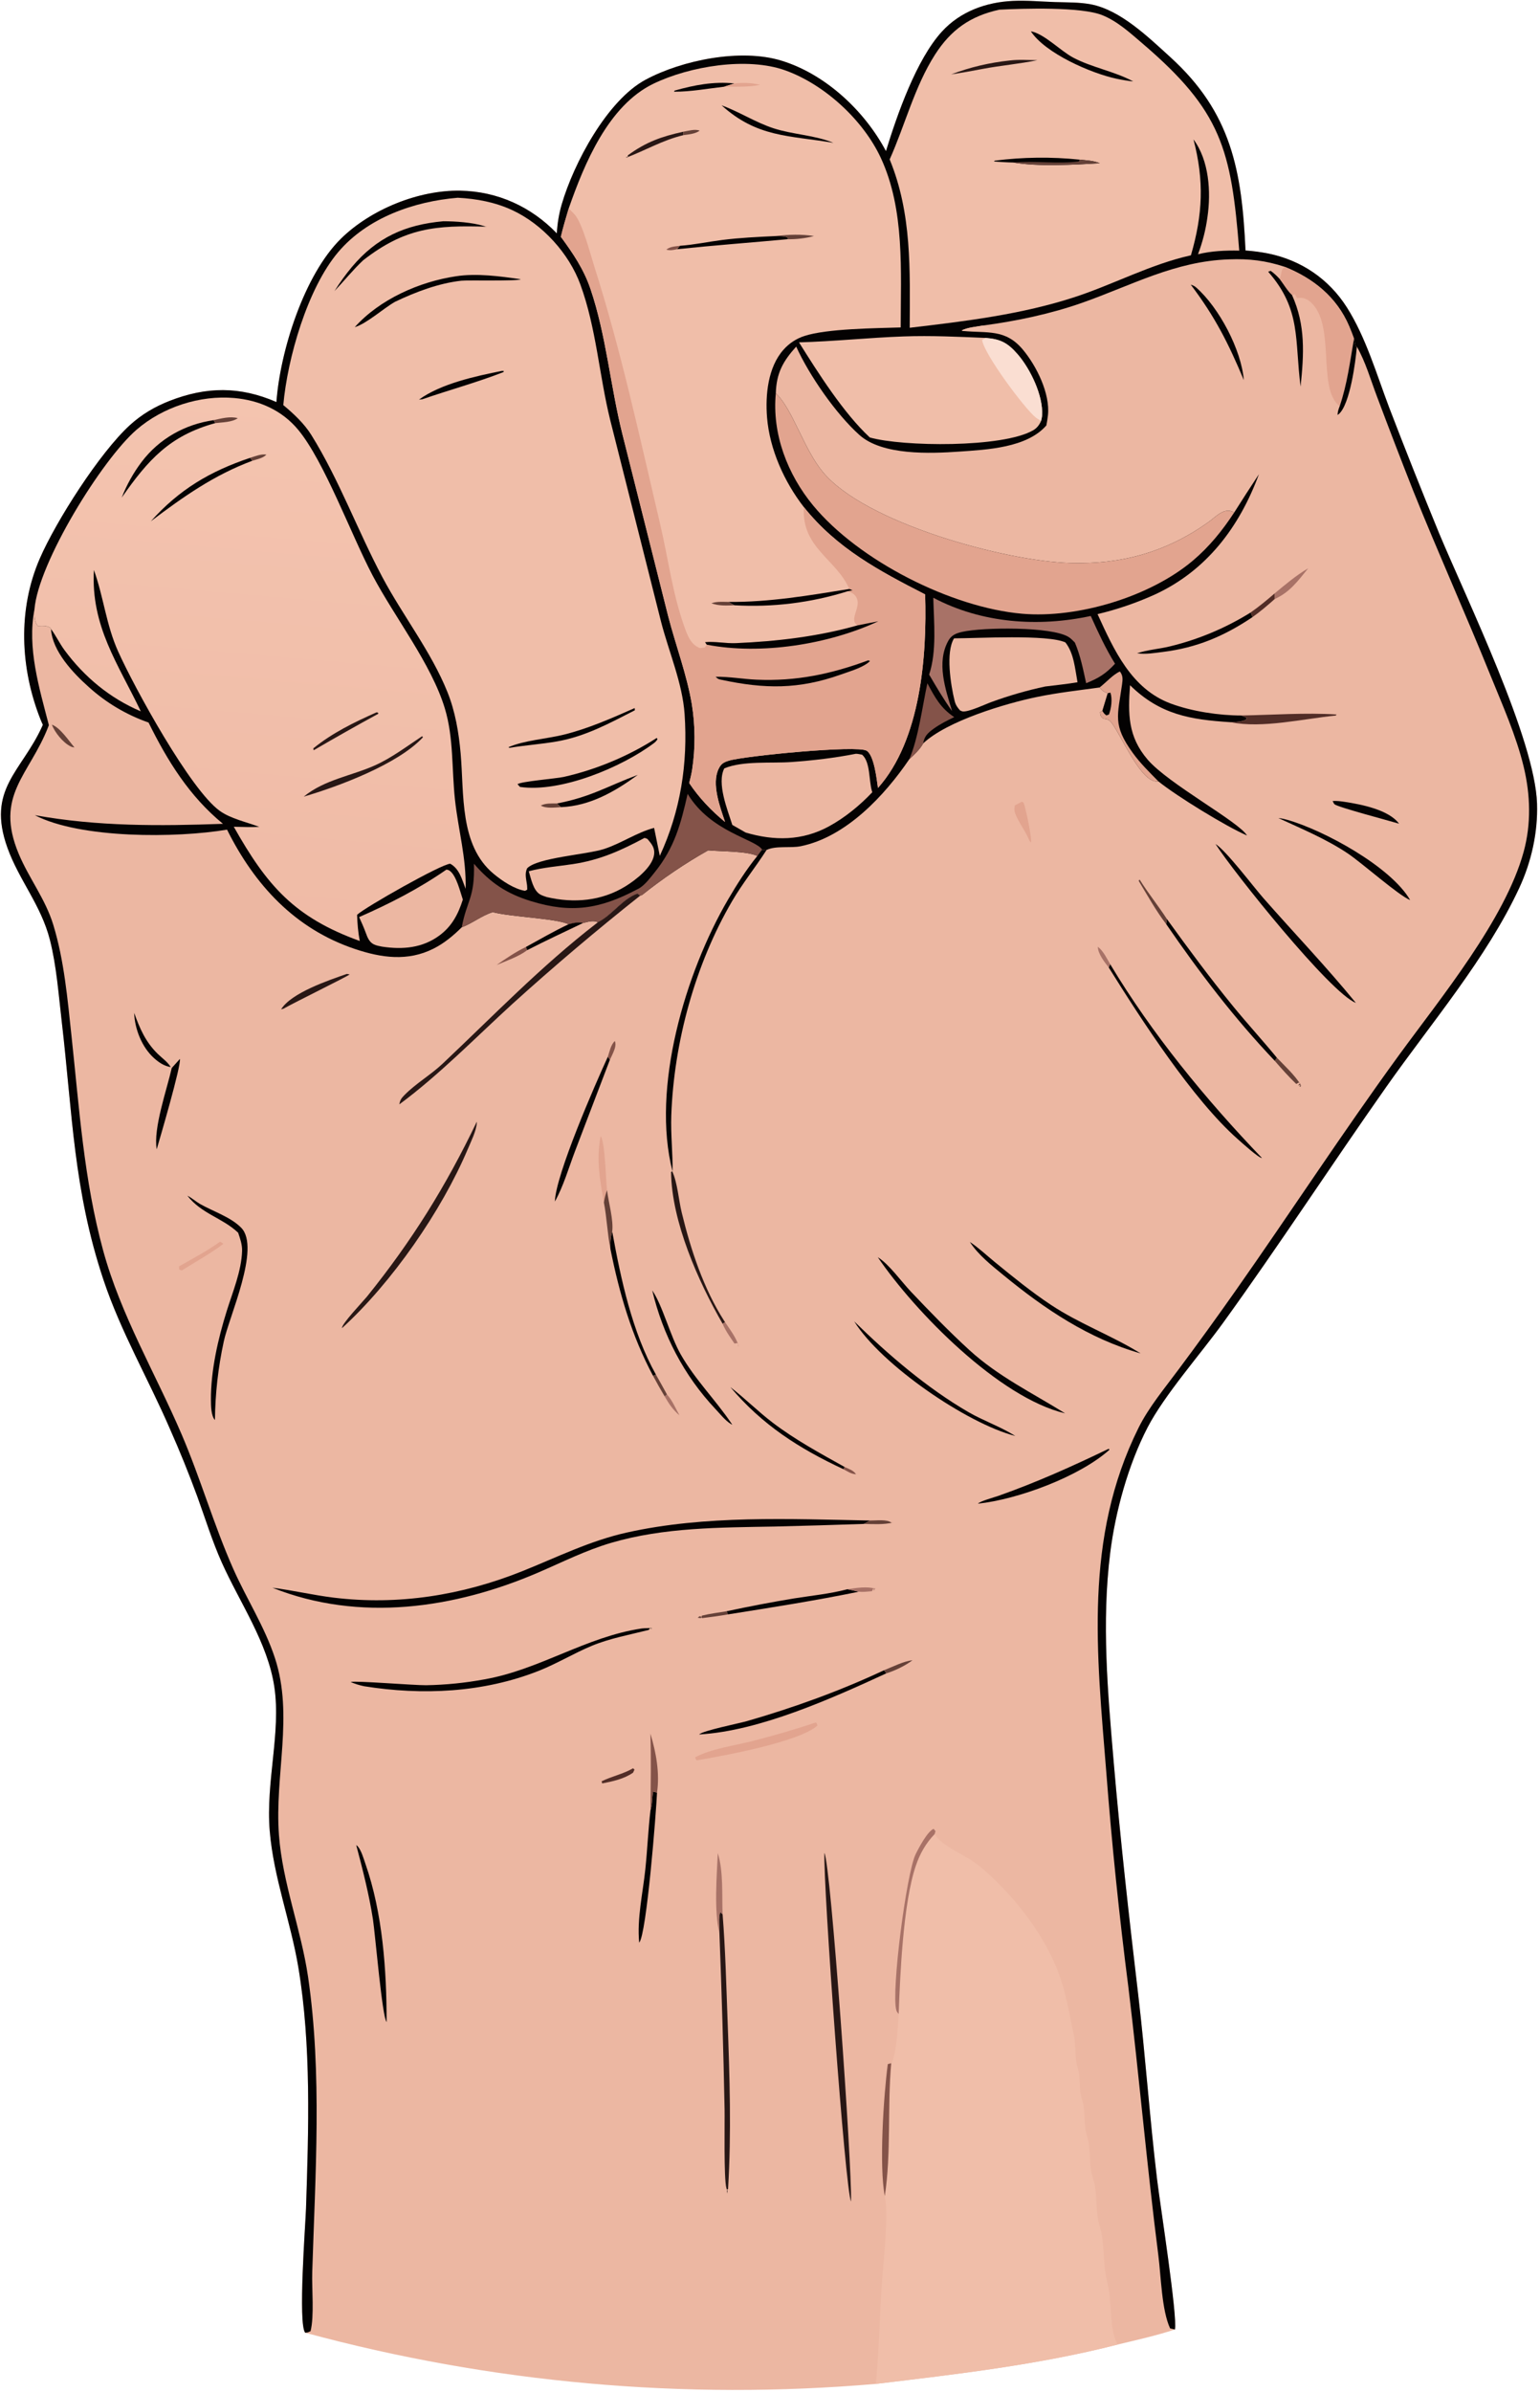 <svg width="489" height="759" viewBox="0 0 489 759" fill="none" xmlns="http://www.w3.org/2000/svg">
<path d="M281.32 47.949C284.874 36.357 290.996 18.848 299.118 9.989C304.956 3.622 313.13 0.69 321.616 0.287C326.034 0.078 330.586 0.51 335.016 0.656C338.738 0.779 342.658 0.678 346.32 1.364C355.744 3.128 364.62 11.785 371.53 18.051C391.06 35.759 394.332 54.222 395.492 79.472C397.934 79.644 400.362 79.97 402.764 80.446C413.216 82.582 421.984 88.554 427.69 97.55C433.714 107.048 437.138 118.85 441.118 129.336C446.252 142.7 451.54 156.004 456.984 169.244C465.87 190.488 487.402 234.53 488.06 254.972C488.352 264.1 486.264 273.448 482.42 281.712C472.042 304.024 454.428 324.626 440.282 344.708C422.786 369.548 406.16 395.104 388.366 419.712C381.226 429.586 369.718 442.626 364.392 452.89C358.266 464.694 354.158 479.58 352.522 492.734C349.77 514.866 351.736 536.878 353.63 558.998C355.744 583.7 358.504 608.232 361.416 632.852C363.728 652.386 365.058 672.028 367.42 691.548C368.364 699.346 373.978 735.16 373.07 739.104C367.09 741.044 360.988 742.428 354.876 743.872C329.908 750.292 303.658 753.294 278.106 756.358C217.226 761.584 155.9 756.09 96.918 740.128C94.568 737.492 97.016 705.388 97.166 700.736C97.984 675.654 98.88 649.028 94.738 624.214C92.314 609.686 86.876 595.706 85.648 580.938C84.352 565.376 89.266 549.72 87.114 535.228C85.026 521.168 76.132 508.514 70.408 495.714C67.376 488.934 65.19 481.802 62.656 474.828C60.004 467.61 57.116 460.482 54 453.452C47.112 437.518 38.368 422.584 32.842 406.036C23.332 377.556 23.018 353.328 19.592 324.026C18.604 315.584 17.948 306.446 15.85 298.208C13.04 287.166 6.086 279.324 2.374 269.022C-4.352 250.354 6.838 244.864 13.35 230.544C13.438 230.35 13.522 230.152 13.606 229.956C13.346 229.402 13.102 228.862 12.876 228.294C6.406 212.004 5.582 193.452 12.624 177.24C17.804 165.31 31.664 143.624 41.218 134.906C44.942 131.508 49.126 129.036 53.814 127.204C65.544 122.618 76.172 122.52 87.772 127.562C88.918 111.558 96.542 87.178 108.33 75.66C117.784 66.42 132.922 60.256 146.168 60.498C157.976 60.714 168.678 65.588 176.804 74.042C176.994 70.886 177.48 67.866 178.366 64.83C182.144 51.878 192.782 31.816 205.034 25.269C216.674 19.049 235.212 15.305 248.104 19.241C262.14 23.525 274.552 35.196 281.32 47.949Z" fill="#ECB7A2"/>
<path d="M281.32 47.949C284.874 36.357 290.996 18.848 299.118 9.989C304.956 3.622 313.13 0.69 321.616 0.287C326.034 0.078 330.586 0.51 335.016 0.656C338.738 0.779 342.658 0.678 346.32 1.364C355.744 3.128 364.62 11.785 371.53 18.051C391.06 35.759 394.332 54.222 395.492 79.472C397.934 79.644 400.362 79.97 402.764 80.446C413.216 82.582 421.984 88.554 427.69 97.55C433.714 107.048 437.138 118.85 441.118 129.336C446.252 142.7 451.54 156.004 456.984 169.244C465.87 190.488 487.402 234.53 488.06 254.972C488.352 264.1 486.264 273.448 482.42 281.712C472.042 304.024 454.428 324.626 440.282 344.708C422.786 369.548 406.16 395.104 388.366 419.712C381.226 429.586 369.718 442.626 364.392 452.89C358.266 464.694 354.158 479.58 352.522 492.734C349.77 514.866 351.736 536.878 353.63 558.998C355.744 583.7 358.504 608.232 361.416 632.852C363.728 652.386 365.058 672.028 367.42 691.548C368.364 699.346 373.978 735.16 373.07 739.104L371.548 738.746C368.864 732.984 368.664 722.22 367.822 715.656C364.192 687.316 361.74 658.928 358.308 630.576C355.374 607.784 353.024 584.92 351.262 562.008C348.266 524.678 344.106 488.016 361.512 453.03C364.806 446.414 369.872 440.39 374.258 434.464C380.392 426.246 386.41 417.94 392.308 409.552C409.756 384.76 426.336 359.288 444.2 334.796C457.49 316.574 477.924 291.74 483.81 270.262C486.244 261.374 485.964 252.148 483.808 243.23C481.41 233.312 477.072 223.694 473.254 214.246C465.32 194.618 456.606 175.316 448.716 155.662C444.8 145.728 440.968 135.76 437.216 125.764C435.252 120.594 433.594 114.754 430.846 109.992L430.372 109.754L429.936 107.422C429.456 106.082 428.936 104.756 428.382 103.444C424.42 94.22 417.038 88.332 407.93 84.652C401.884 82.664 396.608 82.046 390.264 82.292C373.138 82.842 359.39 90.512 343.64 96.062C333.612 99.596 322.598 101.904 312.062 103.296C309.968 103.688 307.228 103.866 305.348 104.844L305.834 105.01C313.506 105.78 319.214 104.256 324.798 110.932C329.134 116.114 333.496 124.884 332.756 131.764C332.64 132.844 332.45 133.916 332.254 134.984C326.036 142.096 313.42 142.664 304.58 143.282C295.37 143.926 280.198 144.526 272.91 138.024C265.464 131.38 256.904 119.02 252.822 109.968C248.634 114.612 246.538 118.342 246.35 124.77C246.478 124.896 246.608 125.018 246.732 125.146C251.866 130.402 255.266 142.458 261.24 149.718C274.538 165.874 319.04 178.038 339.76 178.634C356.134 179.104 370.14 175.226 383.492 165.818C386.14 163.952 388.83 160.692 391.894 162.614C394.466 158.534 397.086 154.482 399.75 150.462C393.57 167.188 383.154 181.056 366.664 188.65C360.822 191.288 354.744 193.364 348.508 194.85C353.72 206.228 359.234 218.578 371.778 223.232C378.474 225.714 387.05 227.012 394.166 227.01L395.704 227.624L395.774 228.268C394.14 229.1 392.512 229.046 390.728 229.14C377.902 228.324 368.342 226.73 358.82 217.4C358.166 226.494 358.112 233.658 364.406 241.002C371.034 248.732 393.274 260.62 395.974 265.086C389.404 262.286 373.52 252.52 367.84 247.92C367.304 247.916 366.878 247.944 366.342 247.78C361.506 246.302 356.064 233.562 353.146 229.554C352.272 228.354 351.782 228.226 350.35 228.014C349.438 227.214 349.462 227.2 349.276 225.996L350.046 225.534L351.746 219.944C350.486 219.52 350.004 219.13 349.136 218.128C342.526 219.032 335.824 219.78 329.288 221.13C319.228 223.206 300.7 228.74 293.148 235.856C292.018 237.884 290.392 239.3 288.73 240.884C280.888 252.436 268.63 265.556 254.268 268.484C250.95 269.16 246.408 268.242 243.418 269.67C243.022 269.782 242.42 269.614 242.01 269.558C241.49 270.228 240.958 270.892 240.47 271.586C237.342 270.008 228.72 270.174 224.888 269.79C217.644 273.844 210.378 278.784 203.89 283.96L203.266 284.182L202.386 283.548C197.648 285.212 194.34 290.416 189.874 292.604C188.27 291.924 186.762 292.468 185.142 292.85C183.402 292.548 182.218 292.812 180.522 293.248C176.858 291.396 162.134 290.92 156.47 289.404C152.856 290.534 150.068 292.934 146.616 294.218C143.91 296.888 141.07 299.262 137.658 300.98C129.45 305.112 121.064 303.896 112.702 301.094C93.652 294.706 80.836 280.766 72.092 263.228C56.042 265.932 25.552 266.144 11.064 258.642C31.112 262.246 50.56 262.096 70.8 261.38C60.152 252.652 53.224 241.494 47.17 229.248C40.138 226.792 33.67 222.948 28.15 217.946C23.178 213.506 16.608 206.59 16.198 199.582L15.942 199.146C14.418 198.36 13.662 198.582 11.984 198.59C10.73 196.958 10.97 195.292 10.948 193.304C8.554 205.576 12.472 218.296 15.52 230.074L15.282 230.696C9.28 246.032 -1.834 252.354 5.95 270.916C9.236 278.746 14.416 285.204 16.938 293.484C20.4 304.848 21.442 316.97 22.71 328.746C25.182 351.7 26.626 374.292 32.734 396.686C38.346 417.27 49.324 435.642 57.676 455.102C63.69 469.118 67.896 483.854 74.074 497.784C78.312 507.338 84.064 516.14 87.326 526.134C93.284 544.384 87.156 563.252 88.578 582.238C89.722 597.484 95.598 612.078 97.818 627.202C102.32 657.866 100.102 690.05 99.146 720.912C98.982 726.176 99.834 734.894 98.604 739.64C97.472 740.126 98.038 739.976 96.918 740.128C94.568 737.492 97.016 705.388 97.166 700.736C97.984 675.654 98.88 649.028 94.738 624.214C92.314 609.686 86.876 595.706 85.648 580.938C84.352 565.376 89.266 549.72 87.114 535.228C85.026 521.168 76.132 508.514 70.408 495.714C67.376 488.934 65.19 481.802 62.656 474.828C60.004 467.61 57.116 460.482 54 453.452C47.112 437.518 38.368 422.584 32.842 406.036C23.332 377.556 23.018 353.328 19.592 324.026C18.604 315.584 17.948 306.446 15.85 298.208C13.04 287.166 6.086 279.324 2.374 269.022C-4.352 250.354 6.838 244.864 13.35 230.544C13.438 230.35 13.522 230.152 13.606 229.956C13.346 229.402 13.102 228.862 12.876 228.294C6.406 212.004 5.582 193.452 12.624 177.24C17.804 165.31 31.664 143.624 41.218 134.906C44.942 131.508 49.126 129.036 53.814 127.204C65.544 122.618 76.172 122.52 87.772 127.562C88.918 111.558 96.542 87.178 108.33 75.66C117.784 66.42 132.922 60.256 146.168 60.498C157.976 60.714 168.678 65.588 176.804 74.042C176.994 70.886 177.48 67.866 178.366 64.83C182.144 51.878 192.782 31.816 205.034 25.269C216.674 19.049 235.212 15.305 248.104 19.241C262.14 23.525 274.552 35.196 281.32 47.949Z" fill="#040202"/>
<path d="M10.948 193.304C12.138 178.562 32.356 145.838 43.404 136.302C51.678 129.162 63.476 125.322 74.366 126.282C82.282 126.978 89.524 130.148 94.68 136.362C102.994 146.38 111.516 169.704 118.3 182.56C125.32 195.862 136.988 210.67 141.256 224.778C144.08 234.12 143.422 244.09 144.464 253.692C145.52 263.42 148.09 272.078 147.854 282.002C146.692 279.058 145.912 275.664 142.97 274.048C140.25 274.07 115.916 287.86 113.388 290.242C113.48 293.096 113.704 295.75 114.236 298.56C93.508 291.066 84.798 281.046 74.234 262.312C76.924 262.356 79.642 262.488 82.328 262.348C78.24 260.782 73.27 259.792 69.718 257.226C60.452 250.528 42.84 218.514 37.512 206.696C33.716 198.278 32.896 189.392 29.816 180.844C28.814 198.75 37.562 210.688 44.706 225.694C34.912 221.538 26.802 214.824 20.494 206.284C18.906 204.134 17.794 201.722 16.198 199.582L15.942 199.146C14.418 198.36 13.662 198.582 11.984 198.59C10.73 196.958 10.97 195.292 10.948 193.304Z" fill="url(#paint0_linear_143_202)"/>
<path d="M38.654 157.872C40.226 153.832 42.346 150.03 44.958 146.568C50.542 139.192 58.722 134.622 67.844 133.306L68.342 134.25C53.854 138.23 47.016 145.924 38.654 157.872Z" fill="#040202"/>
<path d="M134.026 233.586L134.312 233.916C126.37 242.482 107.554 249.498 96.446 252.756C103.068 247.328 111.574 246.192 119.102 242.814C124.358 240.454 129.23 236.764 134.026 233.586Z" fill="#281715"/>
<path d="M79.428 145.26L80.108 146.194C67.886 150.76 58.216 157.604 47.892 165.392C56.932 155.294 66.658 149.544 79.428 145.26Z" fill="#040202"/>
<path d="M119.554 226.008L119.978 226.076L120.144 226.452C113.294 230.182 106.502 234.014 99.77 237.95L99.524 237.942L99.502 237.424C105.5 232.548 112.528 229.124 119.554 226.008Z" fill="#281715"/>
<path d="M67.844 133.306C70.194 132.778 73.15 131.992 75.496 132.68C73.706 133.998 70.548 133.974 68.342 134.25L67.844 133.306Z" fill="#654138"/>
<path d="M79.428 145.26C81.084 144.742 82.848 143.98 84.592 144.242C83.516 145.376 81.598 145.716 80.108 146.194L79.428 145.26Z" fill="#654138"/>
<path d="M246.35 124.77C246.478 124.896 246.608 125.018 246.732 125.146C251.866 130.402 255.266 142.458 261.24 149.718C274.538 165.874 319.04 178.038 339.76 178.634C356.134 179.104 370.14 175.226 383.492 165.818C386.14 163.952 388.83 160.692 391.894 162.614C388.188 168.284 383.964 173.498 378.768 177.882C365.178 189.346 342.228 196.252 324.566 194.726C302.048 192.78 272.576 177.808 258.18 160.354C250.048 150.494 245.102 137.66 246.35 124.77Z" fill="#E2A48F"/>
<path d="M202.25 282.212C202.73 281.968 202.878 281.916 203.296 281.634C205.048 280.45 206.568 278.398 207.894 276.756C214.192 268.952 216.178 261.444 218.346 251.878C225.656 263.994 239.798 266.198 242.01 269.558C241.49 270.228 240.958 270.892 240.47 271.586C237.342 270.008 228.72 270.174 224.888 269.79C217.644 273.844 210.378 278.784 203.89 283.96L203.266 284.182L202.386 283.548C197.648 285.212 194.34 290.416 189.874 292.604C188.27 291.924 186.762 292.468 185.142 292.85C183.402 292.548 182.218 292.812 180.522 293.248C176.858 291.396 162.134 290.92 156.47 289.404C152.856 290.534 150.068 292.934 146.616 294.218C148.296 285.37 150.786 285.05 150.496 274.044C155.778 280.156 160.882 283.532 168.586 285.908C181.414 289.866 190.5 288.422 202.25 282.212Z" fill="#845349"/>
<path d="M294.47 216.782C296.84 221.216 298.686 224.694 303.002 227.524C300.79 228.574 298.466 229.754 296.478 231.19C294.616 232.536 293.49 233.586 293.148 235.856C292.018 237.884 290.392 239.3 288.73 240.884C291.634 234.154 292.884 224.122 294.47 216.782Z" fill="#845349"/>
<path d="M349.136 218.128C351.072 216.692 353.482 213.928 355.61 213.06C356.62 214.376 356.51 215.558 356.284 217.166C354.902 227.062 353.226 229.954 359.678 238.864C362.094 242.2 364.964 244.996 367.84 247.92C367.304 247.916 366.878 247.944 366.342 247.78C361.506 246.302 356.064 233.562 353.146 229.554C352.272 228.354 351.782 228.226 350.35 228.014C349.438 227.214 349.462 227.2 349.276 225.996L350.046 225.534L351.746 219.944C350.486 219.52 350.004 219.13 349.136 218.128Z" fill="#E2A48F"/>
<path d="M351.746 219.944L352.596 219.756C353.272 221.746 352.878 224.75 352.124 226.692L351.292 226.988C350.656 226.472 350.454 226.278 350.046 225.534L351.746 219.944Z" fill="#040202"/>
<path d="M145.342 62.744C151.326 63.046 157.224 64.15 162.684 66.686C172.228 71.12 180.676 80.402 184.28 90.25C189.348 104.096 190.244 119.034 193.76 133.268L209.928 197.352C212.386 206.846 216.706 216.776 217.38 226.562C218.454 242.186 216.108 257.31 209.51 271.542L207.698 262.664C202.084 264.174 197.264 267.6 191.756 269.384C186.312 271.146 170.62 272.096 167.374 275.508C166.608 277.13 167.036 278.684 167.28 280.386C167.404 281.002 167.39 281.638 167.418 282.266L166.72 282.646C163.236 282.056 159.448 279.492 156.738 277.242C145.836 268.186 147.404 251.852 146.272 239.072C145.682 232.412 144.558 225.728 142.048 219.506C136.89 206.724 127.91 195.324 121.428 183.146C113.57 168.378 107.712 152.238 98.872 138.034C96.596 134.376 93.246 131.266 89.956 128.528C91.262 113.762 97.598 91.516 107.408 79.964C116.66 69.068 131.464 63.896 145.342 62.744Z" fill="#F0BEA9"/>
<path d="M208.538 234.128L208.778 234.55C208.448 235.048 208.124 235.414 207.644 235.774C197.464 243.43 178.064 251.546 165.112 249.676L164.338 248.818C165.152 247.956 176.67 247.024 178.992 246.504C189.254 244.208 199.708 239.834 208.538 234.128Z" fill="#040202"/>
<path d="M144.826 87.646C151.388 86.644 158.814 87.65 165.336 88.6C164.62 89.26 148.432 88.844 146.49 89.062C139.2 89.882 132 92.63 125.426 95.756C121.684 97.89 116.39 102.718 112.642 103.802C120.594 94.936 133.186 89.374 144.826 87.646Z" fill="#040202"/>
<path d="M140.756 70.2C144.684 70.206 149.898 70.562 153.666 71.706C153.836 71.758 153.998 71.84 154.172 71.878C154.358 71.918 154.55 71.916 154.74 71.936C138.318 71.414 128.618 72.244 115.338 82.562C112.112 85.574 109.272 89.134 106.214 92.338C107.88 89.674 109.724 87.124 111.734 84.706C119.646 75.306 128.678 71.288 140.756 70.2Z" fill="#040202"/>
<path d="M201.532 224.654L201.586 225.356C193.47 229.492 185.926 233.652 176.852 235.238C171.85 236.112 166.766 236.444 161.758 237.274L161.448 237.07C166.492 234.88 173.554 234.434 178.994 233.096C186.79 231.178 194.21 227.884 201.532 224.654Z" fill="#040202"/>
<path d="M176.838 254.922C187.602 252.878 192.776 249.472 202.54 245.84C195.306 251.124 187.34 255.73 178.136 256.092L176.838 254.922Z" fill="#040202"/>
<path d="M159.36 117.678L159.962 117.684L159.884 118.05C151.554 121.314 142.612 123.734 134.118 126.676L133.044 126.784C140.042 121.714 151.02 119.352 159.36 117.678Z" fill="#040202"/>
<path d="M178.136 256.092C176.18 256.182 173.472 256.596 171.724 255.592C173.258 254.774 175.132 254.946 176.838 254.922L178.136 256.092Z" fill="#654138"/>
<path d="M180.598 66.092C185.55 51.922 193.172 33.469 207.49 26.558C218.904 21.048 237.23 17.945 249.452 22.364C261.896 26.865 274.088 38.092 279.672 50.065C287.364 66.556 285.994 86.136 286.002 103.89C277.994 104.15 262.646 104.25 255.426 106.596C252.868 107.426 250.578 108.926 248.796 110.942C243.846 116.474 242.986 125.304 243.56 132.434C244.376 142.562 249.054 152.932 255.254 160.896C265.726 173.996 279.13 181.102 293.762 188.6C294.372 208.154 292.346 234.822 278.782 249.998C278.384 247.246 277.592 239.724 275.206 238.194C272.28 236.318 236.248 239.864 231.51 241.326C229.822 241.846 228.988 242.278 228.192 243.92C225.848 248.742 228.662 256.088 230.228 260.8C225.856 257.198 222 253.168 218.844 248.448C219.206 247.044 219.548 245.632 219.778 244.2C220.824 237.318 220.79 230.316 219.682 223.446C218.088 213.982 214.582 204.824 212.18 195.538L197.64 137.774C193.832 122.62 192.52 106.49 187.506 91.708C185.37 85.412 181.984 80.436 178.088 75.128C178.806 72.08 179.702 69.092 180.598 66.092Z" fill="#F0BEA9"/>
<path d="M180.598 66.092C181.004 66.512 181.398 66.942 181.8 67.366C182 67.576 182.214 67.772 182.41 67.986C184.94 70.778 187.396 80.406 188.646 84.334C197.228 111.282 203.092 138.604 209.572 166.096C212.072 176.694 213.5 187.962 217.092 198.234C218.1 201.116 219.162 204.502 222.26 205.624L223.8 205.426L224.418 204.54L223.876 203.75C226.856 203.426 230.486 204.188 233.634 204.054C246.714 203.496 259.734 201.976 272.358 198.4C269.38 196.83 273.34 192.836 272.12 189.962C271.46 188.406 270.626 188.148 269.132 187.602L270.708 187.28L269.676 186.872C265.652 177.44 254.426 173.856 255.254 160.896C265.726 173.996 279.13 181.102 293.762 188.6C294.372 208.154 292.346 234.822 278.782 249.998C278.384 247.246 277.592 239.724 275.206 238.194C272.28 236.318 236.248 239.864 231.51 241.326C229.822 241.846 228.988 242.278 228.192 243.92C225.848 248.742 228.662 256.088 230.228 260.8C225.856 257.198 222 253.168 218.844 248.448C219.206 247.044 219.548 245.632 219.778 244.2C220.824 237.318 220.79 230.316 219.682 223.446C218.088 213.982 214.582 204.824 212.18 195.538L197.64 137.774C193.832 122.62 192.52 106.49 187.506 91.708C185.37 85.412 181.984 80.436 178.088 75.128C178.806 72.08 179.702 69.092 180.598 66.092Z" fill="#E2A48F"/>
<path d="M272.358 198.4L278.898 197.112C263.118 204.468 241.56 207.872 224.418 204.54L223.876 203.75C226.856 203.426 230.486 204.188 233.634 204.054C246.714 203.496 259.734 201.976 272.358 198.4Z" fill="#040202"/>
<path d="M275.672 209.518L276.252 209.698C275.818 210.148 275.83 210.174 275.22 210.586C272.928 212.13 269.592 213.098 266.974 214.026C253.604 218.772 242.78 218.628 228.99 215.668C228.054 215.468 228.006 215.416 227.222 214.728C231.522 214.648 235.896 215.454 240.206 215.644C252.838 216.202 263.864 213.87 275.672 209.518Z" fill="#040202"/>
<path d="M269.676 186.872L270.708 187.28L269.132 187.602C257.518 191.246 245.336 192.748 233.184 192.036L231.318 190.974C244.198 191.096 256.998 188.908 269.676 186.872Z" fill="#040202"/>
<path d="M233.184 192.036C230.76 192.12 228.196 192.282 225.896 191.41C227.582 190.778 229.532 190.966 231.318 190.974L233.184 192.036Z" fill="#654138"/>
<path d="M215.896 77.982C220.368 77.674 224.932 76.692 229.394 76.13C235.014 75.42 240.668 75.166 246.322 74.9C247.424 74.972 249.482 74.764 250.228 75.536L250.068 75.9C238.386 76.98 226.638 77.848 214.978 79.07L215.896 77.982Z" fill="#040202"/>
<path d="M229.134 33.423C234.772 35.466 239.88 38.833 245.654 40.714C251.77 42.706 258.716 42.848 264.63 45.32C250.562 42.928 240.49 43.675 229.134 33.423Z" fill="#040202"/>
<path d="M229.896 27.519C224.654 28.108 219.318 29.126 214.036 29.096L214.188 28.746C220.526 26.968 226.59 25.8 233.182 26.473L229.896 27.519Z" fill="#040202"/>
<path d="M216.98 41.789L216.99 42.884C210.406 44.465 205.098 47.643 198.862 50.026L198.93 49.663L199.35 49.995L199.352 49.292C205.118 45.051 210.044 43.319 216.98 41.789Z" fill="#281715"/>
<path d="M233.182 26.473C235.888 26.189 238.71 26.24 241.356 26.933C237.604 27.655 233.704 27.502 229.896 27.519L233.182 26.473Z" fill="#E2A48F"/>
<path d="M246.322 74.9C250.314 74.398 254.486 74.278 258.474 74.88C255.944 75.602 252.692 75.968 250.068 75.9L250.228 75.536C249.482 74.764 247.424 74.972 246.322 74.9Z" fill="#654138"/>
<path d="M216.98 41.789C218.522 41.524 220.718 40.854 222.166 41.454C220.808 42.483 218.664 42.641 216.99 42.884L216.98 41.789Z" fill="#654138"/>
<path d="M214.978 79.07C213.682 79.344 212.9 79.53 211.58 79.216C212.78 78.2 214.392 78.194 215.896 77.982L214.978 79.07Z" fill="#845349"/>
<path d="M317.304 3.073C324.952 2.685 343.366 2.104 350.064 4.831C354.868 6.787 358.844 10.435 362.732 13.757C387.85 35.213 390.956 47.359 393.496 79.516C389.098 79.424 384.698 79.622 380.408 80.662C381.844 76.88 382.846 72.946 383.396 68.938C384.578 60.908 383.936 50.902 378.966 44.229C382.398 57.303 381.934 68.074 378.152 81.006C365.424 83.818 353.74 90.162 341.396 94.212C324.46 99.77 306.514 101.922 288.864 103.992C288.934 85.72 289.588 67.77 282.498 50.58C287.392 39.681 290.418 27.446 296.892 17.339C301.936 9.463 308.07 5.109 317.304 3.073Z" fill="#F0BEA9"/>
<path d="M327.326 9.932C331.534 10.678 336.74 16.13 340.698 18.238C346.736 21.454 353.814 22.587 359.832 25.836C358.046 25.657 356.296 25.352 354.54 24.981C346.514 23.286 331.94 16.956 327.326 9.932Z" fill="#040202"/>
<path d="M321.772 51.559C319.718 51.53 317.676 51.38 315.628 51.244L315.866 50.97C324.8 49.828 333.836 49.72 342.794 50.647C344.956 50.876 347.194 50.94 349.216 51.789C341.124 52.272 329.61 52.931 321.772 51.559Z" fill="#040202"/>
<path d="M342.794 50.647C344.956 50.876 347.194 50.94 349.216 51.789C341.124 52.272 329.61 52.931 321.772 51.559C328.632 50.968 335.654 52.087 342.538 51.246L342.794 50.647Z" fill="#654138"/>
<path d="M320.574 19.198C323.474 18.846 326.476 19.054 329.392 19.098C323.674 20.292 317.756 20.775 311.992 21.871C308.674 22.516 305.368 23.109 302.024 23.591C308.158 21.292 314.056 19.907 320.574 19.198Z" fill="#281715"/>
<path d="M253.706 108.624C264.782 108.328 275.856 107.134 286.94 106.742C295.642 106.432 304.238 106.85 312.93 107.212C317.68 107.572 319.966 108.758 323.128 112.392C327.142 117.004 331.274 125.504 330.894 131.75C330.856 132.372 330.716 132.952 330.572 133.556C330.042 134.802 329.248 135.836 328.064 136.52C318.34 142.138 286.538 141.742 276.184 138.796C267.844 131.044 259.778 118.306 253.706 108.624Z" fill="#F0BEA9"/>
<path d="M312.93 107.212C317.68 107.572 319.966 108.758 323.128 112.392C327.142 117.004 331.274 125.504 330.894 131.75C330.856 132.372 330.716 132.952 330.572 133.556C330.444 133.476 330.32 133.394 330.192 133.314C329.814 133.08 329.212 132.74 328.842 132.434C325.108 129.34 312.398 112.228 311.856 107.858L312.93 107.212Z" fill="#FADED2"/>
<path d="M271.756 239.158C272.388 239.15 273.114 239.34 273.742 239.444C276.414 241.774 275.854 247.598 276.848 250.916C276.892 251.064 276.94 251.21 276.986 251.356C273.036 255.54 268.276 259.428 263.218 262.186C254.748 266.804 245.836 266.832 236.758 264.144L232.53 261.728C231.028 256.924 227.546 248.562 229.99 243.786C236.018 241.296 244.858 242.246 251.382 241.772C258.18 241.276 265.07 240.486 271.756 239.158Z" fill="#ECB7A2"/>
<path d="M302.948 202.54C310.178 202.532 332.816 201.222 338.308 203.836C341.02 207.256 341.366 212.272 342.146 216.466C338.764 217.048 335.302 217.378 331.894 217.812C326.106 219.046 320.412 220.688 314.854 222.722C312.828 223.446 307.66 225.922 305.724 225.726C305.422 225.696 305.15 225.518 304.862 225.414C303.982 224.45 303.434 223.63 303.116 222.342C301.892 217.402 300.212 206.888 302.948 202.54Z" fill="#ECB7A2"/>
<path d="M141.77 275.9C142.122 275.982 142.392 276.016 142.706 276.22C144.91 277.658 146.146 283.034 146.964 285.418C145.508 290.006 143.53 293.832 139.58 296.774C134.146 300.822 127.81 301.324 121.344 300.352C120.462 300.178 119.466 300.018 118.658 299.602C117.248 298.876 116.692 297.458 116.184 296.06C115.548 294.314 114.81 292.664 114.036 290.974C123.894 286.646 132.88 282.034 141.77 275.9Z" fill="#ECB7A2"/>
<path d="M296.354 189.65C311.666 197.752 329.62 199.032 346.354 195.436C348.716 200.664 351.026 205.7 354.058 210.59C351.14 213.76 348.818 215.194 344.892 216.76C343.946 212.448 343.06 207.922 341.304 203.862C340.692 203.238 340.086 202.594 339.342 202.122C333.99 198.726 311.972 199.002 305.528 200.476C303.624 200.912 302.138 201.484 301.14 203.266C297.272 210.164 300.196 218.664 302.308 225.602C299.634 221.884 297.346 217.986 295.036 214.038C297.5 206.6 296.54 197.404 296.354 189.65Z" fill="#A87267"/>
<path d="M204.66 265.846C205.792 266.24 205.352 265.928 206.146 266.866C207.274 268.2 207.96 269.428 207.686 271.228C207.086 275.172 201.89 279.18 198.632 281.196C191.026 285.898 182.182 286.636 173.604 284.616C172.962 284.402 172.242 284.17 171.646 283.86C169.304 282.638 168.636 278.78 167.902 276.432C172.492 275.202 177.232 274.868 181.918 274.16C190.488 272.868 197.1 269.882 204.66 265.846Z" fill="#ECB7A2"/>
<path d="M285.356 639.006C285.814 626.426 286.792 603.7 290.804 591.96C292.114 588.126 293.932 584.872 296.766 581.926C296.932 582.158 297.09 582.396 297.262 582.622C299.776 585.934 306 588.444 309.514 590.936C311.534 592.368 313.388 594.076 315.182 595.776C324.436 604.544 333.222 616.452 337.074 628.728C338.81 634.256 339.81 640.224 341.022 645.89C341.73 649.194 341.166 652.506 342.154 655.808C342.924 658.384 342.752 661.136 343.028 663.784C343.186 665.284 343.852 666.656 344.072 668.136C344.556 671.422 344.168 674.496 345.174 677.752C346.152 680.912 345.99 684.484 346.316 687.768C346.524 689.844 347.382 691.7 347.704 693.746C348.362 697.938 347.922 702.048 349.156 706.184C350.912 712.058 350.08 718.504 351.684 724.508C353.228 730.29 352.038 738.744 354.876 743.872C329.908 750.292 303.658 753.294 278.106 756.358C279.11 746.382 279.29 736.324 279.882 726.316C280.308 719.108 282.326 703.264 280.95 696.766C283.03 682.992 281.746 668.498 282.99 654.606C284.662 652.522 285.144 642.104 285.356 639.006Z" fill="#F0BEA9"/>
<path d="M407.93 84.652C417.038 88.332 424.42 94.22 428.382 103.444C428.936 104.756 429.456 106.082 429.936 107.422C428.694 114.636 427.77 121.918 425.394 128.872C418.036 123.272 424.354 102.896 416.056 95.748C415.082 94.91 413.938 94.39 412.642 94.506C412.374 94.53 412.106 94.572 411.84 94.604L411.22 93.37L410.254 93.606C408.858 92.376 407.472 89.994 406.296 88.468C406.622 87.802 406.766 87.222 406.886 86.496C407.072 85.362 407.186 85.44 407.93 84.652Z" fill="#E2A48F"/>
<path d="M242.01 269.558C242.42 269.614 243.022 269.782 243.418 269.67C239.894 275.158 235.778 280.25 232.482 285.89C220.738 305.982 213.968 330.718 213.156 353.96C212.95 359.89 213.642 365.782 213.558 371.69C206.706 345.2 217.656 308.508 231.174 285.408C233.944 280.672 237.004 275.846 240.47 271.586C240.958 270.892 241.49 270.228 242.01 269.558Z" fill="#040202"/>
<path d="M189.874 292.604C194.34 290.416 197.648 285.212 202.386 283.548L203.266 284.182C189.386 295.172 175.87 306.616 162.738 318.492C151.056 329.148 139.518 340.984 126.814 350.388C126.986 349.078 127.472 348.416 128.4 347.468C132.026 343.76 136.72 341.088 140.5 337.526C156.534 322.408 171.868 306.492 189.368 292.99L189.874 292.604Z" fill="#281715"/>
<path d="M285.356 639.006C284.972 638.502 284.754 638.344 284.6 637.77C282.962 631.73 287.82 594.326 290.73 588.338C291.692 586.358 294.548 580.958 296.472 580.256L297.054 580.994L296.766 581.926C293.932 584.872 292.114 588.126 290.804 591.96C286.792 603.7 285.814 626.426 285.356 639.006Z" fill="#A87267"/>
<path d="M402.682 86.21L403.49 85.936C404.574 86.722 405.392 87.478 406.296 88.468C407.472 89.994 408.858 92.376 410.254 93.606C414.618 103.208 414.036 112.44 412.98 122.652C411.038 107.96 413.294 98.28 402.682 86.21Z" fill="#040202"/>
<path d="M394.166 227.01C404.218 226.836 414.368 226.058 424.406 226.682L424.132 227.038C413.8 228.046 400.884 231.194 390.728 229.14C392.512 229.046 394.14 229.1 395.774 228.268L395.704 227.624L394.166 227.01Z" fill="#522D27"/>
<path d="M280.95 696.766C279.106 687.274 280.566 665.046 281.9 654.89L282.99 654.606C281.746 668.498 283.03 682.992 280.95 696.766Z" fill="#845349"/>
<path d="M429.936 107.422L430.372 109.754L430.846 109.992C430.464 114.61 428.69 128.262 425.136 131.36C425.006 131.472 424.85 131.552 424.706 131.646C424.774 130.596 425.008 129.848 425.394 128.872C427.77 121.918 428.694 114.636 429.936 107.422Z" fill="#040202"/>
<path d="M180.522 293.248C182.218 292.812 183.402 292.548 185.142 292.85C179.218 295.702 173.222 298.464 167.378 301.474L166.984 300.462C171.46 298.002 175.908 295.44 180.522 293.248Z" fill="#040202"/>
<path d="M305.834 105.01L305.348 104.844C307.228 103.866 309.968 103.688 312.062 103.296C312.954 103.694 314.218 104.002 314.702 104.882C311.726 105.144 308.82 104.622 305.834 105.01Z" fill="#F0BEA9"/>
<path d="M157.708 306.16C160.658 304.122 163.738 301.99 166.984 300.462L167.378 301.474C164.754 303.508 160.75 304.858 157.708 306.16Z" fill="#845349"/>
<path d="M86.506 503.754C92.992 504.566 99.408 506.098 105.916 506.892C126.424 509.394 146.714 506.166 165.816 498.514C176.88 494.082 187.248 488.878 198.964 486.256C223.916 480.672 250.852 481.948 276.268 482.432L274.3 483.506C264.87 483.834 255.438 484.112 246.006 484.336C228.682 484.654 210.862 484.58 194.074 489.506C186.074 491.852 178.642 495.596 171.008 498.888C144.378 510.366 114.122 514.776 86.506 503.754Z" fill="#040202"/>
<path d="M203.712 516.688C204.74 516.558 205.824 516.582 206.862 516.54L206.68 516.8L207.058 516.762L206.38 516.576L205.99 517.146C200.092 518.63 193.646 519.814 188.026 522.136C182.27 524.512 176.872 527.828 170.992 530.146C153.432 537.07 134.12 537.952 115.608 535.004C114.084 534.674 112.774 534.286 111.346 533.656C112.858 533.194 131.39 534.722 135.308 534.684C141.528 534.578 147.73 533.954 153.848 532.822C171.452 529.71 185.974 519.348 203.712 516.688Z" fill="#040202"/>
<path d="M261.778 587.896C263.788 591.466 270.59 687.258 270.23 698.456C268.392 695.206 261.33 597.484 261.778 587.896Z" fill="#281715"/>
<path d="M228.438 613.28C228.518 611.094 228.062 608.826 228.646 606.692L229.448 607.288C230.34 618.512 230.612 629.74 231.028 640.988C231.686 658.794 232.278 676.718 231.182 694.518L230.832 694.774L230.852 695.962C231.136 694.516 231.074 695.68 230.664 694.276C229.784 691.262 230.162 673.362 230.078 669.258C229.712 650.594 229.164 631.934 228.438 613.28Z" fill="#281715"/>
<path d="M59.5 379.364C60.892 380.058 62.126 381.196 63.498 381.982C67.604 384.334 73.286 386.128 76.616 389.566C82.804 395.958 72.69 417.824 71.052 425.648C69.274 433.828 68.336 442.166 68.254 450.536C67.008 449.25 66.99 445.912 66.978 444.236C66.908 434.864 69.234 424.76 72.026 415.846C73.908 409.84 76.672 403.26 76.866 396.91C76.928 394.878 76.258 392.998 75.614 391.104C70.57 386.352 64.012 385.154 59.5 379.364Z" fill="#040202"/>
<path d="M278.726 398.882C282.346 401.142 286.22 406.628 289.268 409.84C295.236 416.13 301.344 422.446 307.746 428.298C316.992 436.748 327.736 441.902 338.206 448.424C317.26 443.48 290.534 416.25 278.726 398.882Z" fill="#040202"/>
<path d="M352.52 305.912C365.778 328.022 382.894 348.856 400.722 367.416C399.728 367.486 394.13 362.392 393.002 361.4C378.77 348.864 362.26 323.312 352.064 306.972L352.52 305.912Z" fill="#040202"/>
<path d="M151.396 355.904C151.398 356.046 151.41 356.188 151.4 356.33C151.224 358.892 149.544 362.208 148.546 364.57C140.22 384.24 124.42 406.962 108.612 421.376C108.29 420.232 115.408 412.768 116.536 411.37C130.82 393.652 141.542 376.46 151.396 355.904Z" fill="#281715"/>
<path d="M385.964 267.778C389.53 270.084 397.87 281.198 401.19 284.978C410.898 296.026 421.246 306.81 430.526 318.188C422.534 315.216 391.552 276.544 385.964 267.778Z" fill="#040202"/>
<path d="M307.952 394.036C310.732 395.874 313.298 398.308 315.886 400.422C321.65 405.134 327.52 409.91 333.732 414.024C342.694 419.962 352.644 423.58 361.708 429.112L362.17 429.4C345.768 424.766 331.722 415.314 318.702 404.64C314.888 401.512 310.666 398.208 307.952 394.036Z" fill="#040202"/>
<path d="M113.116 585.402C113.252 585.516 113.406 585.612 113.528 585.742C114.708 586.998 115.46 589.694 116.028 591.324C121.494 606.978 122.77 625.006 122.76 641.534C121.36 640.102 119.116 613.414 118.418 608.938C117.174 600.976 115.17 593.186 113.116 585.402Z" fill="#040202"/>
<path d="M280.72 529.924L281.442 530.916C264.136 538.87 241.124 549.242 222.004 550.3C223.082 549.114 234.798 546.756 237.138 546.084C251.936 541.832 266.782 536.472 280.72 529.924Z" fill="#040202"/>
<path d="M259.01 546.516C259.488 546.89 259.234 546.618 259.57 547.482C253.636 552.742 229.742 557.074 221.214 558.528C220.974 558.262 220.866 557.902 220.706 557.58C225.86 554.806 232.942 553.918 238.642 552.464C245.504 550.736 252.298 548.752 259.01 546.516Z" fill="#E2A48F"/>
<path d="M370.516 291.57C377.284 300.938 384.212 310.306 391.534 319.254C396.066 324.792 400.91 330.072 405.456 335.6L404.796 336.604C391.878 323.008 380.922 308.636 370.294 293.19L370.516 291.57Z" fill="#040202"/>
<path d="M271.246 419.25C282.012 429.81 294.402 440.428 307.482 448.014C312.086 450.686 317.266 452.474 321.798 455.24L322.384 455.602C306.96 451.64 279.756 432.956 271.246 419.25Z" fill="#040202"/>
<path d="M206.552 574.302C207.192 572.334 206.982 570.46 207.368 568.44L208.626 568.76C208.384 574.592 205.34 613.75 202.964 616.366C202.222 608.666 204.128 600.642 204.922 592.994C205.566 586.776 205.822 580.506 206.552 574.302Z" fill="#040202"/>
<path d="M405.928 259.55C406.866 259.644 407.7 259.822 408.61 260.074C420.18 263.294 441.68 274.976 447.768 285.572C444.11 284.126 432.592 273.89 427.978 270.792C421.16 266.218 413.358 262.984 405.928 259.55Z" fill="#040202"/>
<path d="M352.058 459.656L352.298 459.97C342.736 468.53 323.156 475.742 310.558 477.08C310.964 476.362 315.954 474.978 316.982 474.616C329.182 470.312 340.416 465.254 352.058 459.656Z" fill="#040202"/>
<path d="M193.012 335.282L193.664 336.242L182.592 365.236C180.616 370.418 178.902 376.408 176.19 381.218C176.436 372.72 189.028 343.934 193.012 335.282Z" fill="#040202"/>
<path d="M193.83 396.284C193.776 394.262 193.818 392.688 194.402 390.74C197.138 405.826 200.73 422.618 208.274 436.128L207.368 436.53C200.554 423.768 196.66 410.4 193.83 396.284Z" fill="#040202"/>
<path d="M397.12 194.326L397.722 195.788C388.698 201.85 380.038 205.508 369.256 206.848C366.434 207.198 363.928 207.662 361.058 207.28C364.418 206.14 367.998 205.932 371.442 205.092C380.52 202.898 389.19 199.262 397.12 194.326Z" fill="#040202"/>
<path d="M269.064 504.228L272.736 505.008C258.922 507.836 245.044 510.018 231.124 512.22L230.746 511.214C237.818 509.686 244.928 508.332 252.068 507.15C257.682 506.252 263.58 505.694 269.064 504.228Z" fill="#040202"/>
<path d="M229.458 420.01C221.716 406.572 213.256 387.61 213.086 371.852L213.456 371.614C215.14 375.332 215.482 380.634 216.462 384.686C219.308 396.434 223.394 408.852 229.958 419.092L230.222 419.492L229.458 420.01Z" fill="#281715"/>
<path d="M207.106 409.422C210.37 414.114 212.782 423.81 216.16 429.736C220.726 437.75 227.2 444.13 232.302 451.696L232.53 452.04C232.37 451.956 232.206 451.886 232.054 451.792C230.25 450.666 228.604 448.568 227.146 447.018C217.176 436.428 210.488 423.548 207.106 409.422Z" fill="#040202"/>
<path d="M267.842 466.154C253.714 459.572 241.998 452.07 231.914 440.1C236.536 443.648 240.666 447.814 245.318 451.352C252.454 456.784 260.374 461.08 268.188 465.438L267.842 466.154Z" fill="#040202"/>
<path d="M57.124 335.974C57.556 338.106 50.782 361.19 49.758 364.64C48.614 358.002 52.966 345.802 54.536 338.848L57.124 335.974Z" fill="#040202"/>
<path d="M378.11 90.322C378.81 90.52 379.304 90.758 379.856 91.244C387.112 97.642 394.164 110.956 394.954 120.594C390.006 108.792 385.82 100.532 378.11 90.322Z" fill="#040202"/>
<path d="M423.16 254.138C424.494 254.066 425.692 254.212 427.01 254.414C432.156 255.2 440.966 256.894 444.234 261.328C444.136 261.302 444.038 261.28 443.942 261.252C441.16 260.412 424.734 256.084 423.754 255.176C423.462 254.906 423.358 254.484 423.16 254.138Z" fill="#040202"/>
<path d="M191.754 381.52C190.444 374.204 189.308 367.932 190.71 360.47C192.182 362.344 192.336 374.414 192.756 377.632C192.262 378.97 191.962 380.108 191.754 381.52Z" fill="#E2A48F"/>
<path d="M206.552 574.302C206.616 566.194 206.786 558.162 206.518 550.052C208.332 555.956 209.54 562.586 208.626 568.76L207.368 568.44C206.982 570.46 207.192 572.334 206.552 574.302Z" fill="#845349"/>
<path d="M110.15 308.998L111.02 309.172C110.412 309.766 93.338 318.128 90.016 320.036L89.26 320.24C92.464 314.998 104.486 310.966 110.15 308.998Z" fill="#281715"/>
<path d="M324.502 254.364L325 254.654C325.694 256.232 327.7 265.904 327.38 267.308L326.896 266.784C325.806 264.038 324.048 261.782 322.816 259.174C322.19 257.85 321.872 256.888 322.278 255.51L324.502 254.364Z" fill="#E2A48F"/>
<path d="M228.438 613.28C226.69 606.516 227.606 595.064 227.918 587.968C229.744 593.632 229.214 601.306 229.448 607.288L228.646 606.692C228.062 608.826 228.518 611.094 228.438 613.28Z" fill="#A87267"/>
<path d="M42.6 321.366C44.388 326.342 46.238 330.614 50.108 334.394C51.546 335.798 53.13 336.814 54.212 338.558C52.216 338.306 50.384 337.048 48.91 335.722C45.038 332.238 42.786 326.496 42.6 321.366Z" fill="#040202"/>
<path d="M404.686 188.32C408.098 185.492 411.55 182.556 415.388 180.316C412.104 184.338 409.612 187.86 404.766 190.058L404.686 188.32Z" fill="#A87267"/>
<path d="M192.756 377.632C193.216 381.486 194.86 387.004 194.402 390.74C193.818 392.688 193.776 394.262 193.83 396.284C192.86 391.43 192.702 386.408 191.754 381.52C191.962 380.108 192.262 378.97 192.756 377.632Z" fill="#654138"/>
<path d="M69.81 394.022C70.442 394.168 70.038 394.034 70.928 394.64C67.1 397.564 62.666 399.998 58.578 402.57L57.708 403.106L56.888 402.776L56.868 401.792C61.294 399.234 65.612 396.996 69.81 394.022Z" fill="#E2A48F"/>
<path d="M370.294 293.19C367.054 288.97 364.306 283.998 361.548 279.446L361.872 279.064C364.484 283.288 367.78 287.348 370.516 291.57L370.294 293.19Z" fill="#654138"/>
<path d="M405.456 335.6C408.066 338.318 411.1 341.046 413.074 344.262L412.976 344.82L412.582 344.65L413.028 344.174L412.172 344.374L412.78 343.728L412.568 343.394L411.6 343.92C409.182 341.594 406.986 339.144 404.796 336.604L405.456 335.6Z" fill="#654138"/>
<path d="M404.686 188.32L404.766 190.058C402.48 192.086 400.218 194.02 397.722 195.788L397.12 194.326C399.784 192.466 402.228 190.444 404.686 188.32Z" fill="#522D27"/>
<path d="M201.026 561.036L201.474 561.46L201.012 562.432C198.166 564.42 194.59 565.184 191.23 565.842L191.016 565.174C194.314 563.544 197.746 562.926 201.026 561.036Z" fill="#522D27"/>
<path d="M16.468 229.912C19.11 230.862 21.824 235.014 23.652 237.146C23.11 237.074 22.984 237.092 22.42 236.816C19.994 235.622 17.402 232.398 16.468 229.912Z" fill="#654138"/>
<path d="M230.222 419.492C231.83 421.864 233.582 424.146 234.508 426.878L234.31 427.192L234.462 427.136L234.304 426.082L233.224 426.286C231.892 424.332 230.348 422.2 229.458 420.01L230.222 419.492Z" fill="#A87267"/>
<path d="M269.064 504.228C272 503.83 275.23 503.222 278.106 504.098L277.872 503.924L277.488 504.758L277.416 503.78L276.878 504.86C275.528 504.95 274.076 505.18 272.736 505.008L269.064 504.228Z" fill="#A87267"/>
<path d="M276.268 482.432C278.154 482.456 281.622 481.952 283.068 483.116L283.622 483.054C280.564 483.788 277.42 483.566 274.3 483.506L276.268 482.432Z" fill="#654138"/>
<path d="M280.72 529.924C283.404 528.882 286.91 527.042 289.742 526.766C287.472 528.476 284.172 530.086 281.442 530.916L280.72 529.924Z" fill="#654138"/>
<path d="M231.124 512.22C228.392 512.694 225.672 513.074 222.92 513.398L222.408 512.748C221.816 512.958 222.112 512.8 221.548 513.278L222.554 513.404L222.886 512.6C225.454 511.968 228.134 511.644 230.746 511.214L231.124 512.22Z" fill="#654138"/>
<path d="M352.064 306.972C350.748 305.292 348.58 302.57 348.612 300.388C350.37 301.77 351.394 304.008 352.52 305.912L352.064 306.972Z" fill="#A87267"/>
<path d="M208.274 436.128C209.466 438.226 210.64 440.336 211.796 442.456L211.046 443.046C209.772 440.902 208.546 438.73 207.368 436.53L208.274 436.128Z" fill="#654138"/>
<path d="M193.012 335.282C193.538 333.68 193.962 331.442 195.236 330.288C195.732 331.49 195.186 332.888 194.686 334.05C194.368 334.79 194.014 335.518 193.664 336.242L193.012 335.282Z" fill="#845349"/>
<path d="M211.796 442.456C213.442 444.254 214.568 446.91 215.748 449.05C213.644 447.268 212.412 445.412 211.046 443.046L211.796 442.456Z" fill="#A87267"/>
<path d="M268.188 465.438C269.618 466.094 270.88 466.444 271.834 467.74C270.326 467.696 269.13 466.86 267.842 466.154L268.188 465.438Z" fill="#845349"/>
<defs>
<linearGradient id="paint0_linear_143_202" x1="228.949" y1="737.934" x2="292.35" y2="9.742" gradientUnits="userSpaceOnUse">
<stop stop-color="#E5A48E"/>
<stop offset="1" stop-color="#F7CBB7"/>
</linearGradient>
</defs>
</svg>
